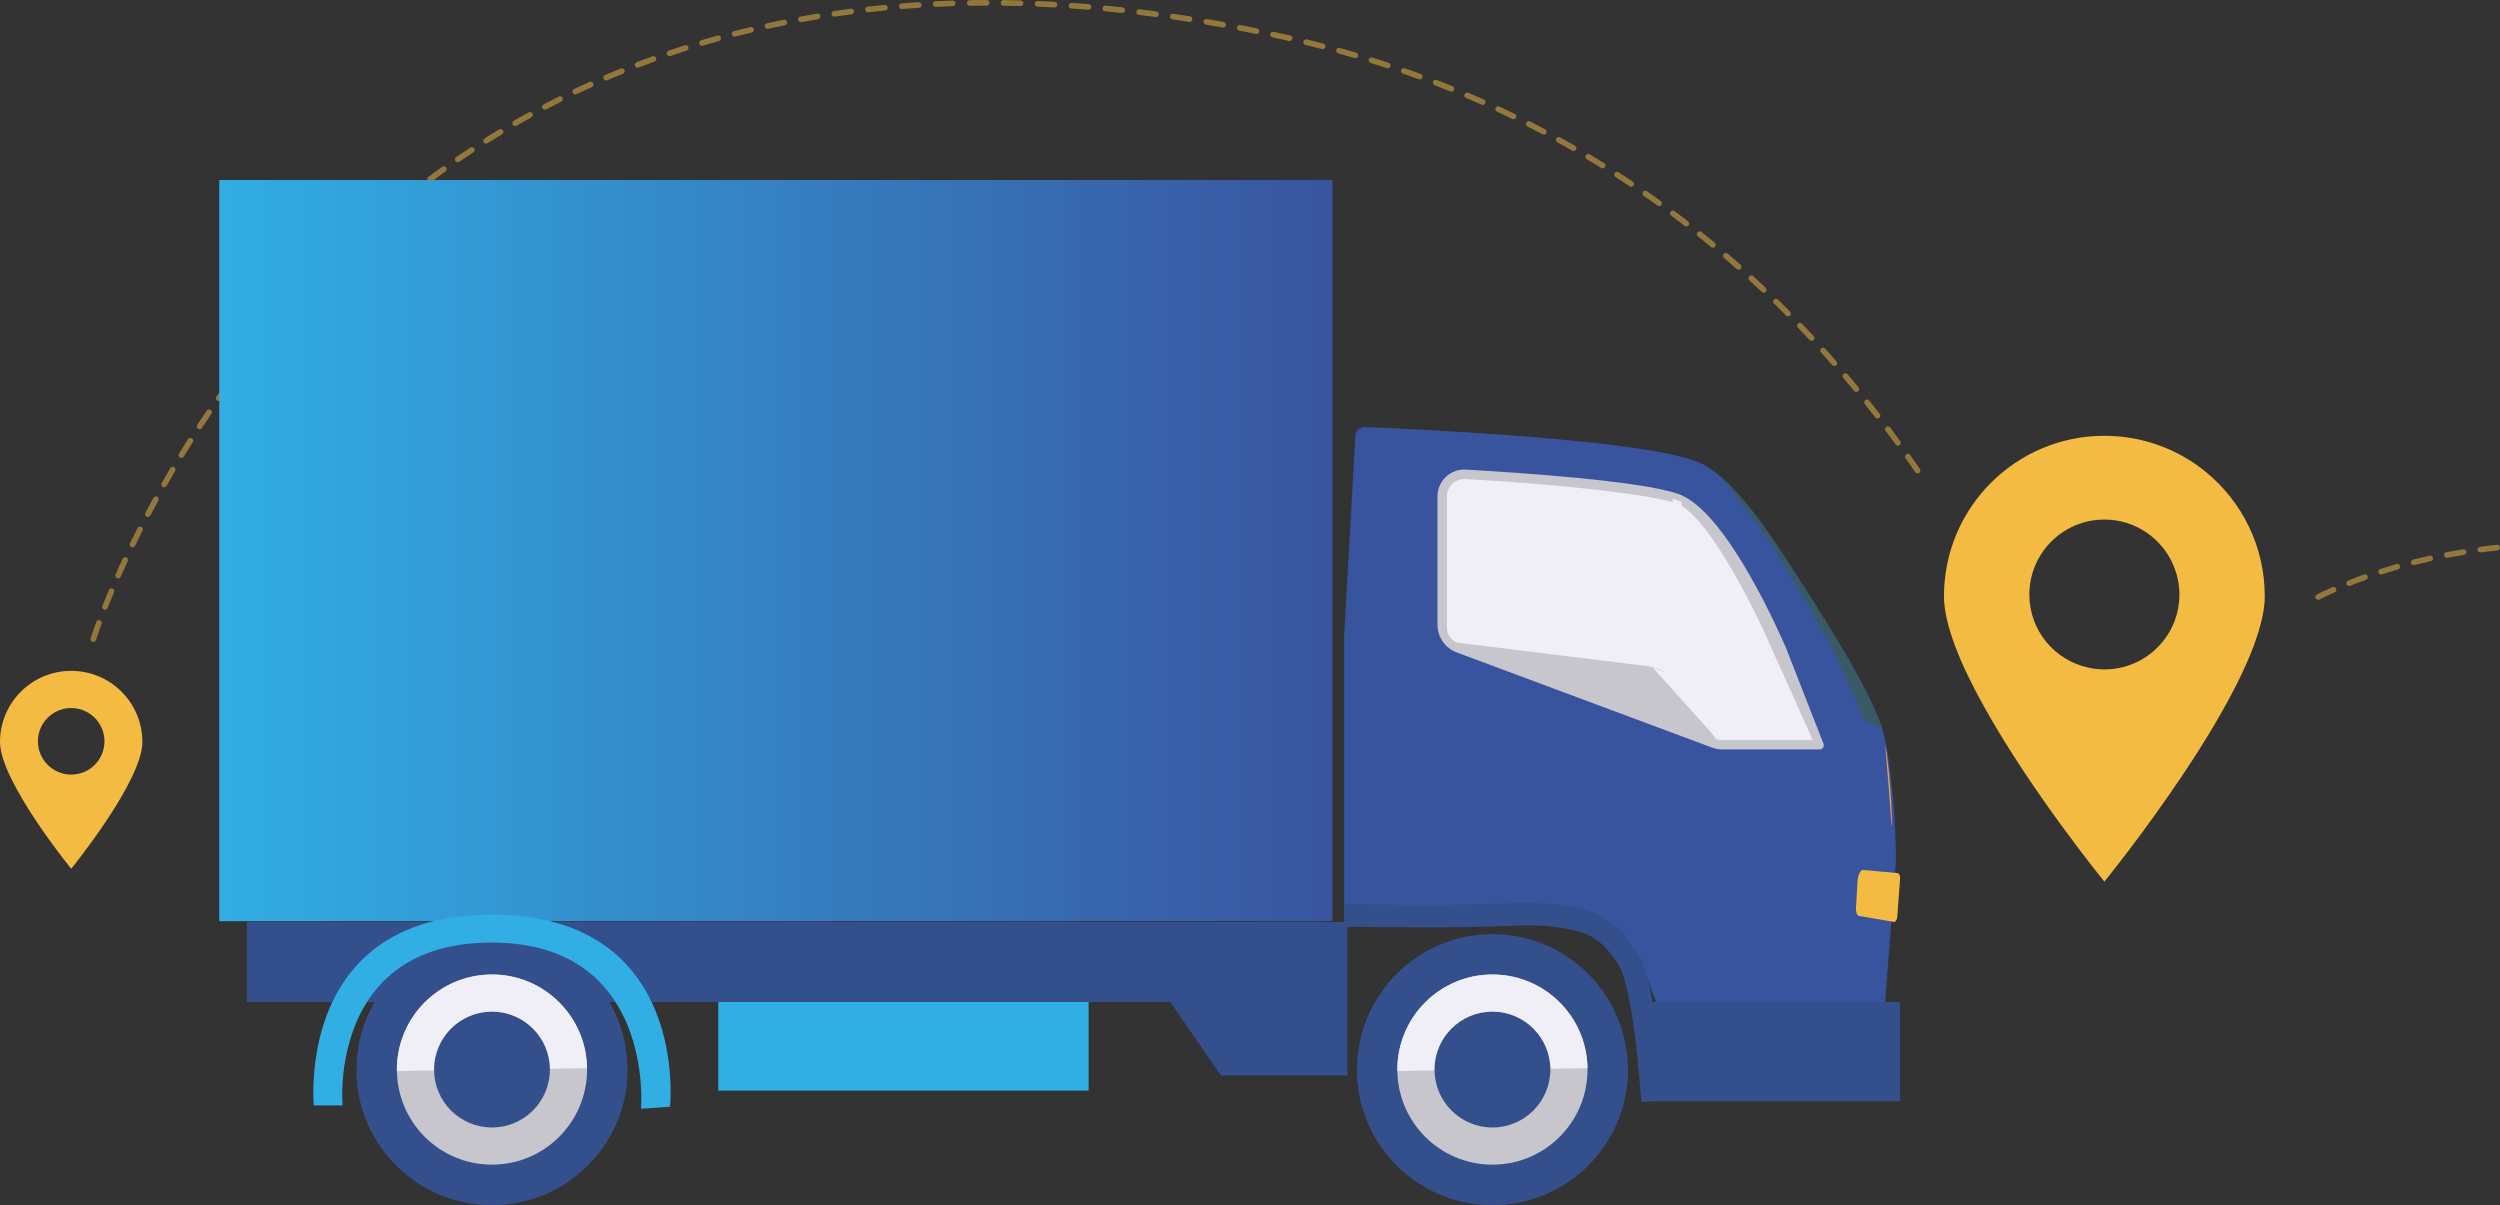 <?xml version="1.0" encoding="utf-8"?>
<!-- Generator: Adobe Illustrator 16.0.0, SVG Export Plug-In . SVG Version: 6.00 Build 0)  -->
<!DOCTYPE svg PUBLIC "-//W3C//DTD SVG 1.1//EN" "http://www.w3.org/Graphics/SVG/1.1/DTD/svg11.dtd">
<svg version="1.1" id="Layer_1" xmlns="http://www.w3.org/2000/svg" xmlns:xlink="http://www.w3.org/1999/xlink" x="0px" y="0px"
	 width="261.9px" height="126.236px" viewBox="24.059 29.311 261.9 126.236" enable-background="new 24.059 29.311 261.9 126.236"
	 xml:space="preserve">
<rect x="24.059" y="29.311" width="261.9" height="126.236" fill="#333333" stroke="none"/>
<g>
	<path fill="#F4BB43" d="M227.71,91.77c0,3.025,1.792,7.262,4.206,11.584c4.964,8.947,12.596,18.318,12.596,18.318
		s16.802-20.625,16.802-29.902c0-5.257-2.412-9.958-6.209-13.049c-2.895-2.351-6.583-3.755-10.593-3.755
		C235.235,74.965,227.71,82.49,227.71,91.77z M242.801,99.239c-3.518-0.766-6.146-3.887-6.146-7.644
		c0-4.341,3.519-7.855,7.857-7.855c3.28,0,6.079,2.003,7.261,4.855c0.386,0.929,0.6,1.938,0.6,3c0,4.341-3.521,7.844-7.859,7.844
		C243.93,99.439,243.343,99.372,242.801,99.239z"/>
	<path fill="#F4BB43" d="M24.059,107.045c0,4.117,7.458,13.277,7.458,13.277s7.458-9.16,7.458-13.277
		c0-4.121-3.339-7.455-7.458-7.455C27.396,99.59,24.059,102.924,24.059,107.045z M28.031,106.972c0-1.927,1.56-3.488,3.485-3.488
		c1.925,0,3.487,1.562,3.487,3.488c0,1.923-1.562,3.485-3.487,3.485C29.59,110.458,28.031,108.895,28.031,106.972z"/>
	<g opacity="0.5">
		<path fill="#F4BB43" d="M33.75,96.549c0.027,0.008,0.058,0.014,0.086,0.014c0.129,0,0.242-0.083,0.283-0.21
			c0.003-0.005,0.191-0.614,0.584-1.687c0.056-0.153-0.023-0.324-0.18-0.379c-0.152-0.059-0.321,0.021-0.378,0.176
			c-0.397,1.091-0.585,1.688-0.594,1.716C33.506,96.334,33.592,96.5,33.75,96.549z M34.953,93.167
			c0.034,0.014,0.07,0.023,0.105,0.023c0.119,0,0.233-0.072,0.277-0.192c0.212-0.533,0.438-1.089,0.671-1.645
			c0.062-0.153-0.008-0.328-0.159-0.389c-0.151-0.064-0.325,0.008-0.386,0.159c-0.235,0.562-0.464,1.12-0.677,1.66
			C34.725,92.936,34.799,93.108,34.953,93.167z M266.646,91.979c0.054,0.104,0.161,0.167,0.27,0.167
			c0.042,0,0.088-0.011,0.129-0.031c0.525-0.258,1.062-0.51,1.6-0.749c0.151-0.066,0.217-0.241,0.151-0.39
			c-0.068-0.153-0.244-0.22-0.392-0.154c-0.547,0.244-1.091,0.498-1.621,0.762C266.636,91.654,266.575,91.833,266.646,91.979z
			 M269.884,90.515c0.046,0.114,0.159,0.185,0.273,0.185c0.037,0,0.075-0.006,0.112-0.021c0.542-0.22,1.099-0.429,1.65-0.629
			c0.154-0.056,0.234-0.226,0.177-0.381c-0.053-0.155-0.224-0.233-0.378-0.179c-0.557,0.201-1.121,0.417-1.671,0.64
			C269.896,90.187,269.823,90.36,269.884,90.515z M36.321,89.872c0.038,0.015,0.078,0.025,0.119,0.025
			c0.113,0,0.22-0.067,0.271-0.179c0.234-0.531,0.481-1.077,0.729-1.62c0.071-0.149,0.008-0.325-0.141-0.392
			c-0.149-0.069-0.323-0.005-0.396,0.144c-0.249,0.543-0.499,1.094-0.737,1.629C36.102,89.629,36.17,89.803,36.321,89.872z
			 M273.22,89.286c0.042,0.127,0.157,0.207,0.278,0.207c0.035,0,0.064-0.005,0.095-0.014c0.554-0.178,1.123-0.351,1.691-0.514
			c0.157-0.046,0.245-0.209,0.202-0.367c-0.045-0.157-0.208-0.247-0.366-0.204c-0.574,0.167-1.15,0.342-1.709,0.521
			C273.255,88.964,273.169,89.131,273.22,89.286z M276.632,88.292c0.033,0.134,0.154,0.223,0.285,0.223
			c0.024,0,0.051-0.002,0.075-0.01c0.564-0.143,1.146-0.279,1.721-0.406c0.159-0.033,0.26-0.191,0.224-0.353
			c-0.035-0.158-0.191-0.261-0.352-0.224c-0.581,0.126-1.166,0.264-1.741,0.409C276.686,87.971,276.589,88.13,276.632,88.292z
			 M280.099,87.51c0.026,0.14,0.151,0.241,0.29,0.241c0.021,0,0.037-0.004,0.055-0.006c0.574-0.11,1.161-0.21,1.744-0.304
			c0.161-0.026,0.272-0.181,0.244-0.342c-0.027-0.162-0.176-0.272-0.338-0.245c-0.589,0.096-1.182,0.199-1.759,0.309
			C280.174,87.194,280.067,87.347,280.099,87.51z M283.606,86.929c0.021,0.147,0.145,0.254,0.293,0.254c0.012,0,0.025,0,0.038-0.001
			c0.575-0.076,1.169-0.147,1.756-0.211c0.166-0.02,0.282-0.165,0.265-0.329c-0.018-0.163-0.163-0.277-0.325-0.261
			c-0.597,0.065-1.192,0.136-1.771,0.214C283.697,86.615,283.581,86.768,283.606,86.929z M37.812,86.631
			c0.037,0.021,0.083,0.027,0.126,0.027c0.109,0,0.216-0.061,0.268-0.168c0.257-0.524,0.521-1.063,0.788-1.591
			c0.074-0.146,0.017-0.322-0.13-0.398c-0.146-0.074-0.324-0.013-0.397,0.132c-0.271,0.532-0.537,1.071-0.794,1.601
			C37.6,86.38,37.659,86.558,37.812,86.631z M39.407,83.444c0.043,0.024,0.091,0.035,0.136,0.035c0.107,0,0.21-0.058,0.266-0.158
			c0.271-0.52,0.558-1.047,0.839-1.566c0.08-0.142,0.026-0.324-0.118-0.401c-0.143-0.077-0.324-0.026-0.4,0.118
			c-0.285,0.522-0.57,1.051-0.844,1.573C39.206,83.188,39.262,83.369,39.407,83.444z M41.109,80.316
			c0.046,0.026,0.096,0.037,0.145,0.037c0.103,0,0.206-0.055,0.259-0.151c0.292-0.512,0.589-1.029,0.891-1.537
			c0.083-0.14,0.035-0.324-0.105-0.406c-0.142-0.083-0.323-0.037-0.406,0.104c-0.302,0.511-0.6,1.031-0.894,1.547
			C40.916,80.054,40.965,80.235,41.109,80.316z M223.683,77.319c0.34,0.48,0.683,0.969,1.017,1.456
			c0.057,0.082,0.148,0.127,0.243,0.127c0.061,0,0.118-0.014,0.167-0.05c0.137-0.093,0.167-0.275,0.074-0.413
			c-0.332-0.486-0.676-0.98-1.018-1.465c-0.093-0.133-0.279-0.165-0.412-0.07C223.621,77.002,223.59,77.186,223.683,77.319z
			 M42.91,77.243c0.046,0.027,0.099,0.043,0.151,0.043c0.101,0,0.199-0.051,0.254-0.145c0.311-0.503,0.625-1.011,0.938-1.504
			c0.086-0.141,0.047-0.323-0.091-0.41c-0.142-0.088-0.322-0.047-0.41,0.09c-0.317,0.499-0.632,1.008-0.943,1.519
			C42.724,76.975,42.768,77.155,42.91,77.243z M221.592,74.452c0.354,0.472,0.711,0.949,1.058,1.426
			c0.057,0.078,0.147,0.122,0.239,0.122c0.058,0,0.123-0.02,0.175-0.058c0.133-0.097,0.159-0.282,0.063-0.413
			c-0.351-0.477-0.705-0.96-1.06-1.436c-0.101-0.129-0.287-0.157-0.418-0.058C221.521,74.133,221.492,74.318,221.592,74.452z
			 M44.803,74.228c0.053,0.033,0.108,0.05,0.163,0.05c0.101,0,0.192-0.048,0.252-0.135c0.323-0.495,0.657-0.99,0.985-1.477
			c0.091-0.136,0.057-0.318-0.08-0.411c-0.137-0.091-0.32-0.056-0.409,0.078c-0.333,0.488-0.668,0.986-0.993,1.485
			C44.629,73.955,44.667,74.139,44.803,74.228z M219.418,71.644c0.366,0.458,0.737,0.927,1.097,1.396
			c0.058,0.075,0.146,0.114,0.236,0.114c0.061,0,0.126-0.02,0.181-0.062c0.129-0.099,0.154-0.288,0.051-0.417
			c-0.36-0.469-0.733-0.941-1.103-1.402c-0.102-0.126-0.289-0.148-0.416-0.047C219.337,71.329,219.315,71.515,219.418,71.644z
			 M46.798,71.276c0.052,0.038,0.113,0.055,0.169,0.055c0.094,0,0.186-0.042,0.245-0.126c0.338-0.482,0.685-0.968,1.033-1.444
			c0.096-0.132,0.065-0.317-0.066-0.415c-0.133-0.094-0.318-0.066-0.413,0.067c-0.35,0.479-0.7,0.966-1.04,1.451
			C46.634,70.999,46.666,71.182,46.798,71.276z M217.162,68.901c0.381,0.447,0.765,0.907,1.139,1.364
			c0.058,0.071,0.141,0.109,0.229,0.109c0.066,0,0.135-0.022,0.188-0.069c0.126-0.104,0.146-0.291,0.04-0.417
			c-0.376-0.458-0.761-0.921-1.141-1.369c-0.108-0.125-0.296-0.139-0.421-0.033C217.072,68.591,217.054,68.778,217.162,68.901z
			 M48.885,68.395c0.053,0.04,0.116,0.058,0.179,0.058c0.088,0,0.178-0.039,0.237-0.116c0.354-0.473,0.718-0.949,1.079-1.41
			c0.101-0.128,0.076-0.316-0.051-0.415c-0.129-0.101-0.315-0.078-0.415,0.051c-0.365,0.466-0.729,0.942-1.086,1.415
			C48.729,68.108,48.756,68.296,48.885,68.395z M214.824,66.231c0.395,0.438,0.791,0.882,1.179,1.326
			c0.058,0.069,0.143,0.101,0.224,0.101c0.07,0,0.14-0.023,0.196-0.071c0.121-0.108,0.136-0.296,0.024-0.421
			c-0.388-0.443-0.785-0.892-1.184-1.334c-0.109-0.12-0.295-0.127-0.417-0.019C214.723,65.922,214.714,66.11,214.824,66.231z
			 M51.065,65.581c0.056,0.043,0.121,0.066,0.188,0.066c0.086,0,0.172-0.039,0.231-0.111c0.368-0.46,0.749-0.922,1.124-1.372
			c0.106-0.127,0.086-0.312-0.037-0.418c-0.125-0.103-0.312-0.087-0.419,0.038c-0.378,0.454-0.758,0.916-1.132,1.381
			C50.917,65.289,50.939,65.479,51.065,65.581z M212.405,63.637c0.41,0.425,0.819,0.857,1.22,1.286
			c0.06,0.065,0.139,0.095,0.219,0.095c0.073,0,0.143-0.026,0.199-0.08c0.123-0.111,0.127-0.299,0.017-0.42
			c-0.4-0.429-0.812-0.865-1.226-1.293c-0.114-0.12-0.304-0.124-0.421-0.009C212.295,63.33,212.294,63.517,212.405,63.637z
			 M53.34,62.842c0.055,0.05,0.126,0.074,0.196,0.074c0.083,0,0.164-0.038,0.224-0.106c0.386-0.444,0.779-0.891,1.171-1.331
			c0.111-0.122,0.099-0.309-0.021-0.418c-0.123-0.11-0.311-0.098-0.419,0.022c-0.396,0.44-0.791,0.891-1.181,1.342
			C53.205,62.548,53.218,62.735,53.34,62.842z M209.903,61.115c0.422,0.41,0.847,0.829,1.263,1.25
			c0.057,0.06,0.134,0.089,0.209,0.089c0.078,0,0.153-0.029,0.21-0.088c0.118-0.114,0.118-0.303,0.002-0.419
			c-0.419-0.422-0.848-0.845-1.27-1.254c-0.115-0.116-0.305-0.113-0.416,0.003C209.785,60.815,209.787,61.001,209.903,61.115z
			 M55.708,60.184c0.056,0.052,0.129,0.079,0.202,0.079c0.08,0,0.158-0.032,0.214-0.094c0.404-0.435,0.816-0.868,1.22-1.291
			c0.113-0.118,0.11-0.307-0.008-0.417c-0.118-0.114-0.308-0.113-0.421,0.006c-0.404,0.425-0.819,0.861-1.225,1.3
			C55.581,59.882,55.585,60.072,55.708,60.184z M207.323,58.679c0.438,0.398,0.871,0.804,1.304,1.207
			c0.055,0.056,0.127,0.081,0.202,0.081c0.077,0,0.157-0.031,0.214-0.092c0.11-0.12,0.108-0.305-0.01-0.418
			c-0.431-0.409-0.871-0.817-1.308-1.215c-0.121-0.111-0.31-0.102-0.419,0.02C207.195,58.379,207.206,58.57,207.323,58.679z
			 M58.167,57.609c0.056,0.058,0.132,0.086,0.207,0.086c0.076,0,0.15-0.028,0.209-0.086c0.416-0.418,0.841-0.837,1.263-1.248
			c0.118-0.112,0.118-0.302,0.007-0.419c-0.114-0.118-0.3-0.121-0.418-0.005c-0.426,0.411-0.852,0.834-1.27,1.253
			C58.049,57.309,58.049,57.493,58.167,57.609z M204.667,56.328c0.448,0.381,0.896,0.773,1.34,1.166
			c0.056,0.048,0.126,0.074,0.197,0.074c0.081,0,0.161-0.034,0.222-0.099c0.109-0.124,0.096-0.312-0.026-0.419
			c-0.445-0.393-0.896-0.788-1.345-1.171c-0.125-0.107-0.314-0.093-0.419,0.033C204.529,56.034,204.543,56.222,204.667,56.328z
			 M201.935,54.067c0.458,0.365,0.924,0.743,1.375,1.119c0.058,0.045,0.125,0.069,0.189,0.069c0.086,0,0.172-0.037,0.229-0.11
			c0.104-0.124,0.088-0.311-0.04-0.417c-0.455-0.375-0.922-0.754-1.386-1.124c-0.125-0.103-0.312-0.081-0.415,0.046
			C201.786,53.778,201.805,53.964,201.935,54.067z M60.712,55.125c0.06,0.063,0.138,0.094,0.217,0.094
			c0.073,0,0.145-0.025,0.202-0.078c0.431-0.405,0.871-0.808,1.307-1.201c0.121-0.11,0.132-0.298,0.023-0.418
			c-0.108-0.122-0.297-0.134-0.419-0.023c-0.439,0.396-0.882,0.804-1.313,1.209C60.607,54.819,60.603,55.007,60.712,55.125z
			 M199.126,51.895c0.469,0.355,0.947,0.712,1.416,1.074c0.051,0.043,0.116,0.063,0.181,0.063c0.09,0,0.176-0.041,0.234-0.116
			c0.1-0.13,0.075-0.316-0.056-0.417c-0.471-0.364-0.946-0.724-1.421-1.078c-0.131-0.096-0.314-0.069-0.415,0.061
			C198.969,51.615,198.995,51.8,199.126,51.895z M63.348,52.735c0.061,0.067,0.139,0.103,0.222,0.103
			c0.071,0,0.142-0.023,0.195-0.071c0.444-0.386,0.897-0.775,1.351-1.151c0.126-0.104,0.145-0.292,0.038-0.415
			c-0.105-0.129-0.293-0.143-0.417-0.039c-0.456,0.379-0.911,0.77-1.358,1.158C63.253,52.425,63.24,52.613,63.348,52.735z
			 M196.248,49.826c0.479,0.335,0.971,0.679,1.448,1.023c0.052,0.036,0.113,0.057,0.172,0.057c0.093,0,0.186-0.042,0.241-0.122
			c0.097-0.134,0.066-0.319-0.065-0.416c-0.482-0.347-0.97-0.69-1.458-1.027c-0.136-0.093-0.318-0.063-0.415,0.071
			C196.079,49.548,196.113,49.733,196.248,49.826z M66.072,50.446c0.057,0.072,0.145,0.11,0.23,0.11
			c0.064,0,0.131-0.021,0.186-0.065c0.462-0.371,0.93-0.741,1.392-1.098c0.129-0.101,0.151-0.289,0.053-0.416
			c-0.098-0.129-0.287-0.155-0.417-0.054c-0.464,0.362-0.937,0.733-1.401,1.105C65.989,50.132,65.968,50.317,66.072,50.446z
			 M193.3,47.855c0.493,0.316,0.992,0.645,1.482,0.972c0.05,0.034,0.107,0.051,0.163,0.051c0.097,0,0.19-0.048,0.247-0.133
			c0.092-0.136,0.056-0.321-0.081-0.411c-0.49-0.33-0.994-0.658-1.488-0.979c-0.142-0.089-0.323-0.049-0.411,0.089
			C193.121,47.58,193.162,47.766,193.3,47.855z M68.876,48.26c0.06,0.075,0.146,0.12,0.239,0.12c0.063,0,0.122-0.02,0.177-0.059
			c0.473-0.354,0.955-0.706,1.434-1.044c0.133-0.095,0.164-0.282,0.07-0.414c-0.096-0.134-0.284-0.164-0.417-0.071
			c-0.48,0.343-0.966,0.698-1.44,1.051C68.808,47.941,68.781,48.129,68.876,48.26z M190.287,45.983
			c0.502,0.301,1.013,0.61,1.512,0.922c0.05,0.032,0.104,0.046,0.158,0.046c0.098,0,0.194-0.05,0.252-0.142
			c0.086-0.139,0.045-0.323-0.097-0.409c-0.502-0.312-1.017-0.623-1.521-0.929c-0.144-0.082-0.323-0.037-0.408,0.104
			C190.1,45.716,190.146,45.9,190.287,45.983z M71.766,46.183c0.055,0.083,0.149,0.128,0.246,0.128c0.058,0,0.116-0.018,0.166-0.054
			c0.488-0.333,0.983-0.664,1.473-0.987c0.137-0.092,0.176-0.274,0.084-0.413c-0.088-0.135-0.271-0.172-0.41-0.084
			c-0.494,0.326-0.992,0.661-1.481,0.996C71.709,45.863,71.673,46.046,71.766,46.183z M187.21,44.219
			c0.518,0.283,1.033,0.575,1.547,0.87c0.043,0.027,0.095,0.039,0.146,0.039c0.104,0,0.202-0.054,0.258-0.148
			c0.083-0.144,0.034-0.323-0.109-0.407c-0.512-0.293-1.035-0.587-1.557-0.873c-0.142-0.08-0.323-0.027-0.401,0.115
			C187.015,43.959,187.067,44.14,187.21,44.219z M74.73,44.219c0.059,0.087,0.154,0.137,0.252,0.137
			c0.054,0,0.107-0.015,0.157-0.046c0.493-0.312,1.001-0.626,1.509-0.929c0.142-0.083,0.187-0.269,0.102-0.408
			c-0.084-0.141-0.27-0.185-0.406-0.101c-0.512,0.307-1.023,0.623-1.522,0.937C74.684,43.896,74.644,44.079,74.73,44.219z
			 M184.073,42.558c0.525,0.269,1.054,0.542,1.577,0.819c0.042,0.021,0.089,0.033,0.14,0.033c0.103,0,0.208-0.056,0.26-0.16
			c0.078-0.143,0.021-0.323-0.123-0.398c-0.525-0.28-1.06-0.553-1.583-0.822c-0.149-0.072-0.325-0.015-0.401,0.131
			C183.871,42.307,183.926,42.486,184.073,42.558z M77.771,42.37c0.056,0.094,0.156,0.148,0.257,0.148
			c0.052,0,0.101-0.014,0.147-0.041c0.513-0.295,1.031-0.588,1.545-0.869c0.144-0.08,0.196-0.259,0.116-0.405
			c-0.08-0.143-0.26-0.195-0.403-0.116c-0.518,0.285-1.043,0.58-1.555,0.876C77.736,42.047,77.688,42.229,77.771,42.37z
			 M180.883,41.01c0.534,0.248,1.073,0.504,1.603,0.76c0.04,0.02,0.086,0.032,0.129,0.032c0.109,0,0.217-0.062,0.268-0.167
			c0.069-0.148,0.012-0.325-0.139-0.397c-0.532-0.262-1.073-0.518-1.608-0.766c-0.149-0.07-0.325-0.005-0.396,0.144
			C180.673,40.766,180.737,40.941,180.883,41.01z M80.88,40.644c0.053,0.101,0.157,0.158,0.263,0.158
			c0.045,0,0.095-0.01,0.138-0.036c0.521-0.273,1.052-0.545,1.577-0.808c0.146-0.074,0.204-0.25,0.131-0.397
			c-0.069-0.147-0.25-0.206-0.397-0.132c-0.529,0.263-1.058,0.538-1.583,0.815C80.86,40.318,80.805,40.497,80.88,40.644z
			 M177.645,39.568c0.539,0.231,1.086,0.468,1.625,0.709c0.04,0.017,0.08,0.025,0.119,0.025c0.116,0,0.222-0.066,0.271-0.174
			c0.065-0.152,0-0.328-0.147-0.392c-0.544-0.241-1.093-0.481-1.637-0.71c-0.151-0.064-0.323,0.006-0.391,0.156
			C177.421,39.332,177.491,39.506,177.645,39.568z M84.056,39.04c0.05,0.105,0.158,0.17,0.266,0.17c0.044,0,0.087-0.012,0.128-0.03
			c0.531-0.252,1.07-0.505,1.607-0.748c0.149-0.067,0.214-0.243,0.149-0.392c-0.068-0.148-0.242-0.216-0.396-0.147
			c-0.537,0.242-1.083,0.497-1.618,0.75C84.046,38.716,83.983,38.893,84.056,39.04z M174.354,38.238
			c0.55,0.211,1.104,0.431,1.65,0.651c0.036,0.016,0.074,0.023,0.112,0.023c0.115,0,0.229-0.069,0.273-0.187
			c0.062-0.151-0.01-0.323-0.163-0.385c-0.549-0.221-1.106-0.442-1.658-0.656c-0.153-0.057-0.322,0.018-0.383,0.17
			C174.127,38.008,174.203,38.18,174.354,38.238z M87.29,37.562c0.05,0.113,0.156,0.18,0.272,0.18c0.037,0,0.076-0.008,0.116-0.024
			c0.541-0.23,1.089-0.461,1.635-0.682c0.152-0.063,0.227-0.235,0.164-0.387s-0.234-0.225-0.388-0.163
			c-0.547,0.222-1.104,0.452-1.646,0.688C87.296,37.239,87.228,37.41,87.29,37.562z M171.026,37.019
			c0.555,0.195,1.116,0.392,1.669,0.596c0.032,0.013,0.068,0.018,0.104,0.018c0.118,0,0.231-0.076,0.274-0.197
			c0.059-0.151-0.021-0.319-0.173-0.378c-0.557-0.203-1.124-0.404-1.681-0.599c-0.154-0.054-0.325,0.028-0.378,0.182
			C170.788,36.796,170.871,36.962,171.026,37.019z M167.659,35.909c0.562,0.176,1.132,0.358,1.686,0.542
			c0.032,0.009,0.063,0.014,0.095,0.014c0.121,0,0.239-0.079,0.28-0.206c0.052-0.156-0.033-0.32-0.187-0.371
			c-0.562-0.186-1.133-0.37-1.7-0.545c-0.156-0.049-0.323,0.039-0.371,0.194C167.412,35.693,167.501,35.858,167.659,35.909z
			 M90.581,36.213c0.043,0.118,0.155,0.191,0.276,0.191c0.035,0,0.073-0.008,0.104-0.021c0.547-0.208,1.105-0.42,1.663-0.62
			c0.15-0.057,0.231-0.227,0.176-0.38c-0.058-0.154-0.226-0.234-0.376-0.177c-0.562,0.202-1.124,0.412-1.675,0.622
			C90.597,35.887,90.521,36.061,90.581,36.213z M164.253,34.906c0.568,0.157,1.144,0.322,1.706,0.488
			c0.029,0.007,0.057,0.014,0.084,0.014c0.126,0,0.246-0.085,0.284-0.216c0.046-0.159-0.043-0.322-0.201-0.368
			c-0.565-0.167-1.145-0.331-1.714-0.491c-0.157-0.042-0.322,0.049-0.366,0.209C164.003,34.701,164.096,34.86,164.253,34.906z
			 M93.92,34.991c0.043,0.124,0.156,0.201,0.282,0.201c0.031,0,0.062-0.006,0.095-0.017c0.555-0.187,1.122-0.375,1.684-0.554
			c0.158-0.05,0.242-0.215,0.191-0.373c-0.05-0.157-0.215-0.241-0.37-0.193c-0.569,0.182-1.138,0.369-1.696,0.558
			C93.951,34.669,93.868,34.837,93.92,34.991z M160.821,34.015c0.572,0.138,1.151,0.282,1.721,0.432
			c0.022,0.006,0.049,0.008,0.072,0.008c0.134,0,0.254-0.086,0.287-0.221c0.045-0.158-0.053-0.321-0.21-0.364
			c-0.569-0.148-1.153-0.296-1.729-0.435c-0.159-0.037-0.317,0.06-0.36,0.219C160.564,33.814,160.662,33.975,160.821,34.015z
			 M97.304,33.9c0.038,0.129,0.158,0.211,0.284,0.211c0.028,0,0.058-0.005,0.088-0.012c0.559-0.17,1.134-0.333,1.701-0.493
			c0.157-0.043,0.25-0.207,0.204-0.364c-0.043-0.157-0.206-0.25-0.363-0.206c-0.571,0.158-1.147,0.323-1.714,0.494
			C97.345,33.58,97.257,33.742,97.304,33.9z M157.361,33.224c0.272,0.058,0.541,0.118,0.812,0.177
			c0.308,0.066,0.615,0.136,0.922,0.205c0.02,0.005,0.043,0.007,0.066,0.007c0.133,0,0.257-0.093,0.289-0.23
			c0.037-0.16-0.064-0.32-0.227-0.356c-0.305-0.07-0.617-0.137-0.923-0.207c-0.275-0.058-0.545-0.118-0.817-0.176
			c-0.158-0.034-0.317,0.069-0.35,0.229C157.098,33.033,157.202,33.19,157.361,33.224z M100.729,32.934
			c0.033,0.137,0.154,0.223,0.285,0.223c0.025,0,0.052-0.002,0.073-0.01c0.57-0.148,1.149-0.29,1.723-0.425
			c0.159-0.04,0.26-0.199,0.219-0.36c-0.036-0.158-0.196-0.257-0.357-0.218c-0.579,0.137-1.159,0.282-1.731,0.431
			C100.782,32.615,100.688,32.777,100.729,32.934z M153.878,32.518c0.579,0.11,1.166,0.228,1.742,0.345
			c0.021,0.004,0.04,0.007,0.06,0.007c0.139,0,0.262-0.097,0.293-0.239c0.03-0.162-0.071-0.318-0.229-0.35
			c-0.585-0.118-1.175-0.234-1.752-0.345c-0.163-0.031-0.317,0.075-0.346,0.235C153.614,32.332,153.719,32.487,153.878,32.518z
			 M104.185,32.098c0.03,0.138,0.152,0.234,0.289,0.234c0.021,0,0.041-0.002,0.062-0.007c0.576-0.126,1.16-0.248,1.735-0.365
			c0.163-0.032,0.267-0.187,0.236-0.352c-0.033-0.158-0.189-0.262-0.35-0.229c-0.58,0.115-1.171,0.239-1.746,0.368
			C104.251,31.781,104.149,31.938,104.185,32.098z M150.383,31.889c0.582,0.097,1.17,0.202,1.752,0.305
			c0.017,0.002,0.035,0.004,0.051,0.004c0.142,0,0.267-0.101,0.292-0.244c0.03-0.16-0.078-0.313-0.239-0.347
			c-0.581-0.101-1.174-0.206-1.756-0.304c-0.161-0.027-0.312,0.081-0.343,0.244C150.114,31.709,150.222,31.861,150.383,31.889z
			 M107.668,31.387c0.025,0.145,0.15,0.241,0.292,0.241c0.017,0,0.037,0,0.053-0.002c0.581-0.107,1.166-0.209,1.749-0.303
			c0.158-0.028,0.269-0.178,0.242-0.341c-0.026-0.162-0.179-0.27-0.343-0.244c-0.58,0.096-1.173,0.2-1.754,0.303
			C107.748,31.069,107.64,31.225,107.668,31.387z M146.878,31.338c0.58,0.086,1.172,0.173,1.754,0.264
			c0.015,0.002,0.033,0.005,0.048,0.005c0.141,0,0.27-0.106,0.292-0.251c0.025-0.162-0.088-0.314-0.249-0.34
			c-0.583-0.09-1.176-0.182-1.761-0.265c-0.164-0.024-0.313,0.089-0.336,0.249C146.604,31.164,146.715,31.313,146.878,31.338z
			 M143.356,30.873c0.579,0.069,1.172,0.144,1.764,0.221c0.013,0.002,0.025,0.002,0.04,0.002c0.146,0,0.271-0.108,0.292-0.257
			c0.02-0.162-0.092-0.313-0.255-0.332c-0.592-0.079-1.187-0.153-1.769-0.225c-0.162-0.019-0.308,0.097-0.33,0.259
			C143.079,30.704,143.194,30.851,143.356,30.873z M111.174,30.8c0.021,0.146,0.151,0.254,0.292,0.254
			c0.018,0,0.032-0.003,0.046-0.003c0.579-0.085,1.17-0.167,1.756-0.244c0.163-0.019,0.277-0.171,0.255-0.333
			c-0.02-0.161-0.169-0.275-0.33-0.255c-0.59,0.076-1.186,0.16-1.769,0.244C111.261,30.487,111.151,30.636,111.174,30.8z
			 M139.56,30.17c-0.015,0.159,0.104,0.304,0.268,0.319c0.585,0.056,1.179,0.118,1.764,0.181c0.012,0,0.025,0.001,0.035,0.001
			c0.148,0,0.276-0.111,0.295-0.268c0.015-0.159-0.102-0.308-0.264-0.325c-0.589-0.063-1.187-0.123-1.774-0.176
			C139.719,29.884,139.574,30.004,139.56,30.17z M114.701,30.334c0.017,0.151,0.144,0.261,0.295,0.261c0.008,0,0.021,0,0.031,0
			c0.585-0.067,1.181-0.127,1.765-0.186c0.164-0.015,0.283-0.159,0.267-0.322c-0.015-0.165-0.159-0.283-0.321-0.266
			c-0.589,0.056-1.186,0.116-1.775,0.182C114.801,30.024,114.681,30.171,114.701,30.334z M136.015,29.884
			c-0.013,0.165,0.109,0.304,0.273,0.316c0.583,0.041,1.181,0.086,1.771,0.134h0.026c0.15,0,0.279-0.116,0.293-0.271
			c0.013-0.164-0.106-0.307-0.271-0.32c-0.593-0.05-1.189-0.094-1.779-0.134C136.164,29.598,136.024,29.721,136.015,29.884z
			 M118.243,29.985c0.011,0.155,0.141,0.271,0.295,0.271c0,0,0.013,0,0.021,0c0.584-0.047,1.179-0.086,1.771-0.126
			c0.161-0.011,0.285-0.153,0.274-0.314c-0.008-0.164-0.146-0.29-0.312-0.277c-0.596,0.036-1.194,0.08-1.779,0.127
			C118.349,29.68,118.228,29.822,118.243,29.985z M132.46,29.698c-0.005,0.164,0.119,0.303,0.283,0.309
			c0.584,0.023,1.181,0.053,1.773,0.084c0.005,0.001,0.008,0.001,0.018,0.001c0.155,0,0.284-0.122,0.293-0.28
			c0.011-0.164-0.116-0.303-0.28-0.312c-0.592-0.031-1.194-0.063-1.779-0.085C132.609,29.408,132.466,29.533,132.46,29.698z
			 M121.787,29.751c0.01,0.158,0.14,0.28,0.299,0.28h0.013c0.587-0.027,1.185-0.048,1.772-0.069
			c0.166-0.006,0.293-0.142,0.289-0.307c-0.008-0.162-0.146-0.29-0.308-0.288c-0.595,0.02-1.191,0.046-1.782,0.073
			C121.908,29.447,121.782,29.586,121.787,29.751z M128.903,29.61c-0.005,0.165,0.13,0.299,0.295,0.303
			c0.582,0.006,1.18,0.018,1.771,0.036h0.01c0.159,0,0.293-0.129,0.295-0.29c0.003-0.164-0.128-0.3-0.29-0.306
			c-0.592-0.016-1.193-0.028-1.78-0.034H129.2C129.038,29.319,128.907,29.45,128.903,29.61z M125.344,29.627
			c0.005,0.163,0.134,0.291,0.295,0.291h0.008c0.587-0.009,1.185-0.015,1.774-0.016c0.162,0,0.296-0.134,0.296-0.297
			c0-0.165-0.134-0.294-0.296-0.294h-0.003c-0.589,0-1.192,0.007-1.781,0.013C125.473,29.329,125.342,29.462,125.344,29.627z"/>
	</g>
	<g>
		<g>
			<rect x="99.307" y="131.401" fill="#31AEE4" width="38.797" height="12.165"/>
		</g>
	</g>
	<g>
		<g>
			<polygon fill="#34508C" points="165.217,125.893 165.217,141.976 151.971,141.976 146.662,134.279 49.93,134.279 49.93,125.893 
							"/>
		</g>
	</g>
	<g>
		<g>
			<path fill="#39549F" d="M166.046,74.974c0.03-0.539,0.483-0.953,1.022-0.932c5.234,0.216,30.092,1.355,35.204,3.813
				c3.911,1.881,8.197,8.91,11.222,13.641c2.167,3.389,6.951,10.922,7.92,14.771c0.818,3.261,1.312,10.028,1.258,13.39
				l-1.368,17.775h-22.531l-2.255-5.871c-1.472-3.83-5.15-6.357-9.253-6.357h-22.383V95.708L166.046,74.974z"/>
		</g>
	</g>
	<g>
		<g>
			<g>
				<path fill="#375A64" d="M204.944,79.821c3.102,2.959,6.206,8.001,8.551,11.674c2.004,3.14,6.257,9.83,7.645,13.858
					c0.027,0.073,0.046,0.146,0.07,0.22c-0.686-0.191-1.743-0.578-2.067-1.229c-0.493-0.985-1.126-4.361-8.957-17.111
					C207.801,83.349,205.478,81.075,204.944,79.821z"/>
			</g>
		</g>
	</g>
	<g>
		<g>
			<path fill="#C6C6CC" d="M177.615,78.507c5.76,0.327,18.247,1.171,22.236,2.538c5.2,1.782,11.033,15.538,11.309,16.139
				l3.935,10.062c0.094,0.282-0.118,0.578-0.418,0.578h-10.162c-0.385,0-0.766-0.07-1.126-0.205l-26.725-9.959
				c-1.21-0.447-2.014-1.604-2.014-2.892V81.308C174.651,79.695,176.005,78.414,177.615,78.507z"/>
		</g>
	</g>
	<g>
		<g>
			<path fill="#F0EFF8" d="M213.96,106.836c0,0-3.77-8.449-5.032-11.211c-1.915-4.182-6.38-12.743-9.394-13.646
				c-2.774-0.832-10.75-1.846-21.976-2.489c-0.035-0.002-0.071-0.002-0.105-0.002c-1.001,0-1.813,0.815-1.813,1.819v13.767
				c0,0.689,0.435,1.315,1.081,1.559l19.747,2.437c1.602,0.197,3.034,1.089,3.919,2.438l3.422,5.217
				c0.201,0.076,0.413,0.113,0.628,0.113h9.523V106.836z"/>
		</g>
	</g>
	<g>
		<g>
			<path fill="#F0EFF8" d="M197.183,99.223l6.72,7.477l-3.714-24.824l-0.929-0.321l1.829,18.388
				c0.038,0.405-0.365,0.707-0.741,0.554L197.183,99.223z"/>
		</g>
	</g>
	<g>
		<g>
			<path fill="#F4BB43" d="M223.11,121.381c0.025-0.323-0.084-0.584-0.249-0.603l-3.601-0.329c-0.3-0.029-0.57,0.528-0.607,1.194
				l-0.16,2.763c-0.028,0.443,0.105,0.816,0.305,0.852l3.669,0.634c0.166,0.026,0.323-0.218,0.348-0.544L223.11,121.381z"/>
		</g>
	</g>
	<g>
		<g>
			<rect x="197.183" y="134.282" fill="#34508C" width="25.931" height="10.399"/>
		</g>
	</g>
	<g>
		<g>
			<g>
				<g>
					<g>
						<g>
							<g>
								<g>
									<g>
										<circle fill="#34508C" cx="180.406" cy="141.36" r="14.188"/>
									</g>
								</g>
							</g>
						</g>
					</g>
				</g>
			</g>
		</g>
	</g>
	<g>
		<g>
			<g>
				<g>
					<g>
						<g>
							<g>
								<g>
									<path fill="#34508C" d="M194.59,141.118c0,0.014,0.003,0.025,0.003,0.037c0.113,7.836-6.146,14.279-13.982,14.391
										c-7.836,0.115-14.278-6.146-14.392-13.98c0-0.014,0.002-0.023,0.002-0.037L194.59,141.118z"/>
								</g>
							</g>
						</g>
					</g>
				</g>
			</g>
		</g>
	</g>
	<g>
		<g>
			<g>
				<g>
					<g>
						<g>
							<g>
								<g>
									<g>
										<circle fill="#C6C6CC" cx="180.406" cy="141.36" r="9.961"/>
									</g>
								</g>
							</g>
						</g>
					</g>
				</g>
			</g>
		</g>
	</g>
	<g>
		<g>
			<g>
				<g>
					<g>
						<g>
							<g>
								<g>
									<g>
										<path fill="#F0EFF8" d="M180.263,131.401c5.501-0.082,10.024,4.314,10.104,9.814l-19.921,0.287
											C170.368,136.002,174.76,131.48,180.263,131.401z"/>
									</g>
								</g>
							</g>
						</g>
					</g>
				</g>
			</g>
		</g>
	</g>
	<g>
		<g>
			<g>
				<g>
					<g>
						<g>
							<g>
								<g>
									<g>
										<circle fill="#34508C" cx="180.406" cy="141.36" r="6.066"/>
									</g>
								</g>
							</g>
						</g>
					</g>
				</g>
			</g>
		</g>
	</g>
	<g>
		<g>
			<path fill="#34508C" d="M196.001,144.768l2.361-0.172c-0.617-8.479-1.524-13.553-2.769-15.51
				c-2.395-3.756-4.77-4.437-7.406-4.887c-2.452-0.418-4.926-0.316-7.316-0.223l-0.587,0.025c-4.938,0.193-15.28,0.021-15.384,0.019
				l-0.04,2.368c0.104,0.001,10.513,0.176,15.517-0.02l0.589-0.023c2.27-0.094,4.617-0.188,6.822,0.189
				c2.354,0.404,3.919,0.86,5.808,3.826C194.167,131.254,195.24,134.323,196.001,144.768z"/>
		</g>
	</g>
	<g>
		<g>
			
				<linearGradient id="SVGID_1_" gradientUnits="userSpaceOnUse" x1="55.386" y1="122.154" x2="172" y2="122.154" gradientTransform="matrix(1 0 0 -1 -8.36 209.145)">
				<stop  offset="0.001" style="stop-color:#31AEE4"/>
				<stop  offset="1" style="stop-color:#39549F"/>
			</linearGradient>
			<rect x="47.027" y="48.171" fill="url(#SVGID_1_)" width="116.613" height="77.642"/>
		</g>
	</g>
	<g>
		<g>
			<g>
				<path fill="#DFA643" d="M222.237,115.875c0.013,0,0.019-0.119,0.019-0.332s-0.006-0.521-0.021-0.899
					c-0.024-0.759-0.077-1.812-0.167-2.968c-0.093-1.156-0.203-2.202-0.297-2.957c-0.048-0.377-0.091-0.682-0.126-0.891
					c-0.032-0.211-0.057-0.328-0.065-0.324c-0.011,0-0.008,0.119,0.008,0.332c0.021,0.244,0.045,0.543,0.073,0.896
					c0.067,0.792,0.155,1.819,0.252,2.958c0.083,1.137,0.156,2.166,0.215,2.959c0.025,0.354,0.05,0.652,0.065,0.896
					C222.212,115.758,222.229,115.875,222.237,115.875z"/>
			</g>
		</g>
	</g>
	<g>
		<g>
			<g>
				<g>
					<g>
						<g>
							<g>
								<g>
									<g>
										<circle fill="#34508C" cx="75.599" cy="141.36" r="14.189"/>
									</g>
								</g>
							</g>
						</g>
					</g>
				</g>
			</g>
		</g>
	</g>
	<g>
		<g>
			<g>
				<g>
					<g>
						<g>
							<g>
								<g>
									<g>
										<path fill="#34508C" d="M89.781,141.118c0,0.014,0.006,0.025,0.006,0.037c0.11,7.836-6.148,14.279-13.984,14.391
											c-7.834,0.115-14.278-6.146-14.391-13.98c0-0.014,0.001-0.023,0.001-0.037L89.781,141.118z"/>
									</g>
								</g>
							</g>
						</g>
					</g>
				</g>
			</g>
		</g>
	</g>
	<g>
		<g>
			<g>
				<g>
					<g>
						<g>
							<g>
								<g>
									<g>
										<circle fill="#C6C6CC" cx="75.598" cy="141.36" r="9.961"/>
									</g>
								</g>
							</g>
						</g>
					</g>
				</g>
			</g>
		</g>
	</g>
	<g>
		<g>
			<g>
				<g>
					<g>
						<g>
							<g>
								<g>
									<g>
										<path fill="#F0EFF8" d="M75.455,131.401c5.501-0.082,10.023,4.314,10.104,9.814l-19.921,0.287
											C65.56,136.002,69.955,131.48,75.455,131.401z"/>
									</g>
								</g>
							</g>
						</g>
					</g>
				</g>
			</g>
		</g>
	</g>
	<g>
		<g>
			<g>
				<g>
					<g>
						<g>
							<g>
								<g>
									<g>
										<circle fill="#34508C" cx="75.598" cy="141.36" r="6.066"/>
									</g>
								</g>
							</g>
						</g>
					</g>
				</g>
			</g>
		</g>
	</g>
	<g>
		<g>
			<path fill="#31AEE4" d="M94.25,145.247c0,0,2.161-20.121-18.692-20.121c-19.243,0-18.814,17.312-18.634,19.987h3.019
				c0,0-1.537-17.06,15.615-17.06c17.15,0,15.656,17.408,15.656,17.408S92.48,145.391,94.25,145.247z"/>
		</g>
	</g>
</g>
</svg>
